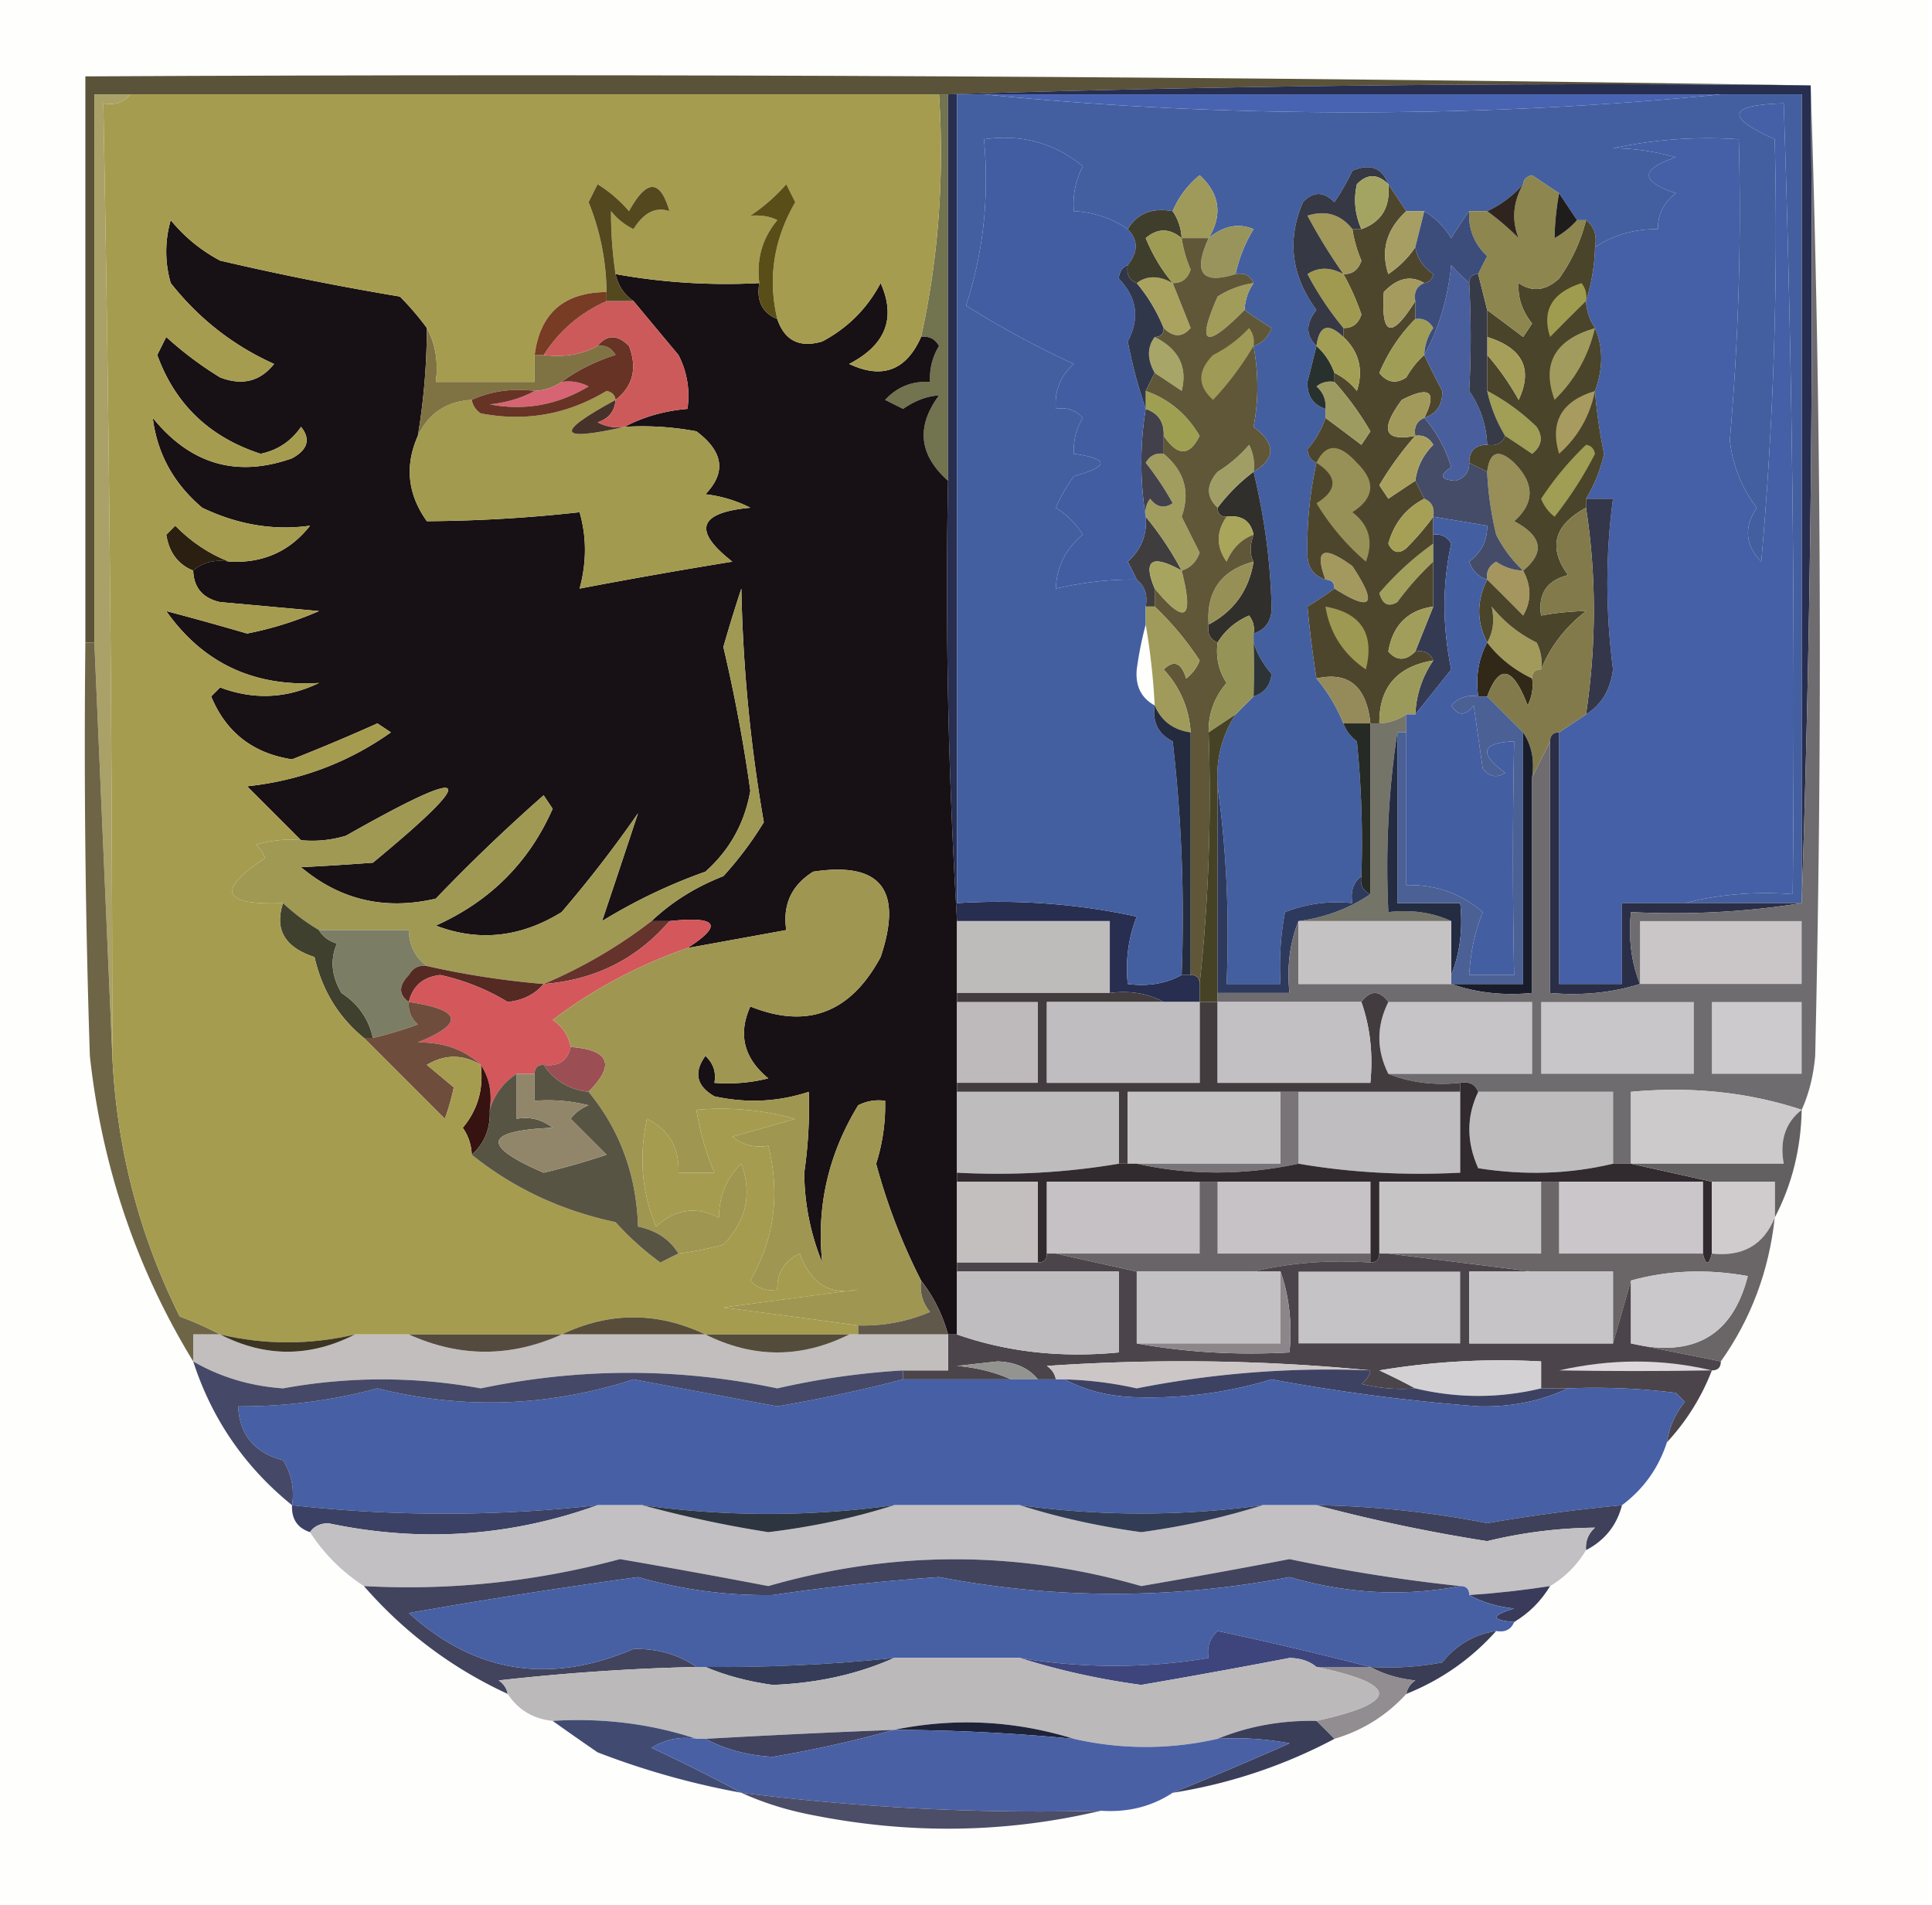<svg xmlns="http://www.w3.org/2000/svg" width="215" height="212" style="shape-rendering:geometricPrecision;text-rendering:geometricPrecision;image-rendering:optimizeQuality;fill-rule:evenodd;clip-rule:evenodd"><path style="opacity:1" fill="#fefefd" d="M-.5-.5h215v212H-.5V-.5z"/><path style="opacity:1" fill="#72734f" d="M104.5 10.5h1v43c-3.238-2.874-3.571-6.04-1-9.5-1.33.077-2.664.577-4 1.5l-2-1c1.35-1.45 3.016-2.117 5-2a6.845 6.845 0 0 1 1-4c-.457-.797-1.124-1.13-2-1 1.928-8.735 2.595-17.735 2-27z"/><path style="opacity:1" fill="#5a533a" d="M201.5 9.5c-32.171-.332-64.171.002-96 1h-95v61h-1v-63c64.169-.332 128.169 0 192 1z"/><path style="opacity:1" fill="#a9a167" d="M14.5 10.5c-.709.904-1.709 1.237-3 1 .657 35.33.99 70.663 1 106l-2-46v-61h4z"/><path style="opacity:1" fill="#2a1f11" d="M25.5 62.5c-1.599-.268-2.932.066-4 1-1.685-.684-2.685-2.017-3-4l1-1c1.79 1.816 3.79 3.15 6 4z"/><path style="opacity:1" fill="#4560a6" d="M187.5 100.5h-7v9h-7v-28l3-2c1.716-1.074 2.716-2.74 3-5-.836-6.488-.836-12.822 0-19h-3a16.485 16.485 0 0 0 2-5c-.501-2.467-.834-4.8-1-7 .917-2.505.917-4.838 0-7a5.727 5.727 0 0 1-1-3c.625-2.034.959-4.034 1-6 2.091-1.365 4.424-2.032 7-2-.02-1.643.647-2.976 2-4-4-1.333-4-2.667 0-4-2.426-.668-4.759-1.002-7-1a49.874 49.874 0 0 1 14-1 294.88 294.88 0 0 1-1 33.5c.322 2.797 1.322 5.297 3 7.5-1.454 2.167-1.288 4.167.5 6a417.8 417.8 0 0 0 1.5-47c-5.557-2.489-5.224-3.822 1-4a2033.867 2033.867 0 0 1 1 88c-4.202-.317-8.202.017-12 1z"/><path style="opacity:1" fill="#272e50" d="M201.5 9.5c.331 30.505-.002 60.838-1 91v-90h-94v90c6.784-.42 13.45.08 20 1.5-.935 2.381-1.268 4.881-1 7.5 2.235.295 4.235-.039 6-1h1c.667 0 1 .333 1 1v2h-4c-1.765-.961-3.765-1.295-6-1v-8h-17a613.834 613.834 0 0 1-1-49v-43a2304.594 2304.594 0 0 1 96-1z"/><path style="opacity:1" fill="#171014" d="M47.5 36.5a73.246 73.246 0 0 1-1 12c-1.474 3.33-1.14 6.497 1 9.5 5.713-.036 11.38-.37 17-1 .791 2.75.791 5.583 0 8.5a627.632 627.632 0 0 1 17-3c-4.452-3.465-3.785-5.465 2-6a14.73 14.73 0 0 0-5-1.5c2.342-2.42 2.009-4.753-1-7a32.437 32.437 0 0 0-8-.5c2.1-1.112 4.433-1.779 7-2a9.864 9.864 0 0 0-1-6c-1.69-2.02-3.356-4.02-5-6-1.051-.722-1.718-1.722-2-3a69.27 69.27 0 0 0 16 1c-.343 1.983.323 3.317 2 4 .815 2.408 2.481 3.24 5 2.5 2.833-1.5 5-3.667 6.5-6.5 1.736 3.895.57 6.895-3.5 9 3.68 1.73 6.346.73 8-3 .876-.13 1.543.203 2 1a6.845 6.845 0 0 0-1 4c-1.984-.117-3.65.55-5 2l2 1c1.336-.923 2.67-1.423 4-1.5-2.571 3.46-2.238 6.626 1 9.5a613.834 613.834 0 0 0 1 49v46h-1c-.63-2.25-1.63-4.25-3-6a66.928 66.928 0 0 1-5-13 21.333 21.333 0 0 0 1-7 4.934 4.934 0 0 0-3 .5c-3.32 5.439-4.653 11.273-4 17.5a26.76 26.76 0 0 1-2-10c.438-3.027.605-6.027.5-9-3.409 1.122-6.909 1.289-10.5.5-1.997-1.153-2.33-2.653-1-4.5.886.825 1.219 1.825 1 3a18.452 18.452 0 0 0 6-.5c-2.727-2.241-3.394-4.907-2-8 6.325 2.554 11.158.721 14.5-5.5 2.508-7.475.008-10.641-7.5-9.5-2.42 1.509-3.42 3.675-3 6.5l-11 2c4.018-2.571 3.351-3.571-2-3h-2c2.265-2.142 4.932-3.809 8-5a39.355 39.355 0 0 0 4.5-6 171.347 171.347 0 0 1-2.5-26 167.29 167.29 0 0 0-2 6.5 174.945 174.945 0 0 1 3 16c-.631 3.597-2.298 6.597-5 9a60.92 60.92 0 0 0-11.5 5.5c1.354-4.03 2.687-8.03 4-12a135.068 135.068 0 0 1-8.5 11c-4.557 2.823-9.224 3.323-14 1.5 6.04-2.707 10.374-7.04 13-13l-1-1.5a194.788 194.788 0 0 0-12 11.5c-5.651 1.324-10.651.157-15-3.5 2.502-.121 5.169-.288 8-.5 12.095-9.993 11.095-10.993-3-3-1.634.493-3.3.66-5 .5l-6-6c5.906-.633 11.24-2.633 16-6l-1.5-1a220.434 220.434 0 0 1-9.5 4c-4.344-.665-7.344-2.998-9-7l1-1c3.739 1.408 7.406 1.24 11-.5-7.245.456-12.912-2.21-17-8 2.912.767 5.912 1.6 9 2.5a38.468 38.468 0 0 0 8-2.5l-11-1c-1.926-.422-2.926-1.59-3-3.5 1.068-.934 2.401-1.268 4-1 3.757.198 6.757-1.135 9-4-4.035.563-8.035-.103-12-2-3.174-2.688-5.007-6.02-5.5-10 4.192 5.178 9.359 6.678 15.5 4.5 1.76-.965 2.094-2.132 1-3.5-1.103 1.604-2.603 2.604-4.5 3-5.678-1.847-9.511-5.513-11.5-11l1-2a39.355 39.355 0 0 0 6 4.5c2.456.946 4.456.446 6-1.5-4.55-2.046-8.383-5.046-11.5-9a12.5 12.5 0 0 1 0-7 17.834 17.834 0 0 0 5.5 4.5 316.13 316.13 0 0 0 20 4 30.139 30.139 0 0 1 3 3.5z"/><path style="opacity:1" fill="#a29a4e" d="M68.5 44.5c-6.799 3.69-6.466 4.69 1 3a32.437 32.437 0 0 1 8 .5c3.009 2.247 3.342 4.58 1 7a14.73 14.73 0 0 1 5 1.5c-5.785.535-6.452 2.535-2 6-5.722.93-11.389 1.93-17 3 .791-2.917.791-5.75 0-8.5-5.62.63-11.287.964-17 1-2.14-3.003-2.474-6.17-1-9.5 1.182-2.51 3.182-3.843 6-4 .11.617.444 1.117 1 1.5 4.982.96 9.649.127 14-2.5.607.124.94.457 1 1z"/><path style="opacity:1" fill="#463228" d="M68.5 44.5c-.077 1.25-.744 2.083-2 2.5.948.483 1.948.65 3 .5-7.466 1.69-7.799.69-1-3z"/><path style="opacity:1" fill="#7f7344" d="M47.5 36.5c.961 1.765 1.295 3.765 1 6h11v-3h1c2.235.295 4.235-.039 6-1 .876-.13 1.543.203 2 1-2.245.708-4.245 1.708-6 3a5.728 5.728 0 0 1-3 1c-2.56-.302-4.893.032-7 1-2.818.157-4.818 1.49-6 4a73.246 73.246 0 0 0 1-12z"/><path style="opacity:1" fill="#d66473" d="M62.5 42.5a4.932 4.932 0 0 1 3 .5c-3.432 2.072-7.098 2.738-11 2 1.882-.198 3.548-.698 5-1.5a5.728 5.728 0 0 0 3-1z"/><path style="opacity:1" fill="#673325" d="M66.5 38.5c1.042-1.291 2.208-1.291 3.5 0 .941 2.49.441 4.49-1.5 6-.06-.543-.393-.876-1-1-4.351 2.627-9.018 3.46-14 2.5-.556-.383-.89-.883-1-1.5 2.107-.968 4.44-1.302 7-1-1.452.802-3.118 1.302-5 1.5 3.902.738 7.568.072 11-2a4.932 4.932 0 0 0-3-.5c1.755-1.292 3.755-2.292 6-3-.457-.797-1.124-1.13-2-1z"/><path style="opacity:1" fill="#cd5a5a" d="M67.5 33.5h3c1.644 1.98 3.31 3.98 5 6a9.864 9.864 0 0 1 1 6c-2.567.221-4.9.888-7 2a4.932 4.932 0 0 1-3-.5c1.256-.417 1.923-1.25 2-2.5 1.941-1.51 2.441-3.51 1.5-6-1.292-1.291-2.458-1.291-3.5 0-1.765.961-3.765 1.295-6 1 1.734-2.7 4.068-4.7 7-6z"/><path style="opacity:1" fill="#445fa0" d="M109.5 10.5c13.317 1.333 26.983 2 41 2s27.683-.667 41-2h9v90h-13c3.798-.983 7.798-1.317 12-1 .301-29.358-.032-58.692-1-88-6.224.178-6.557 1.511-1 4a417.8 417.8 0 0 1-1.5 47c-1.788-1.833-1.954-3.833-.5-6-1.678-2.203-2.678-4.703-3-7.5a294.88 294.88 0 0 0 1-33.5 49.874 49.874 0 0 0-14 1c2.241-.002 4.574.332 7 1-4 1.333-4 2.667 0 4-1.353 1.024-2.02 2.357-2 4-2.576-.032-4.909.635-7 2 .237-1.291-.096-2.291-1-3h-1l-2-3c-.982-.64-1.982-1.308-3-2-.607.124-.94.457-1 1a12.072 12.072 0 0 1-4 3h-2a44.293 44.293 0 0 0-2 3c-.788-1.27-1.788-2.27-3-3h-2l-2-3c-.704-1.844-2.037-2.344-4-1.5a26.598 26.598 0 0 1-2 3.5c-1.22-1.211-2.387-1.211-3.5 0-1.804 4.183-1.304 8.183 1.5 12-1.205 1.495-1.205 2.828 0 4a342.07 342.07 0 0 1-1 4c-.047 1.538.62 2.538 2 3v1c-.404 1.256-1.071 2.423-2 3.5.07.765.403 1.265 1 1.5-.736 3.365-1.07 6.699-1 10-.047 1.538.62 2.538 2 3 .667 0 1 .333 1 1a44.093 44.093 0 0 1-3 2c.265 2.783.598 5.45 1 8 1.237 1.465 2.237 3.132 3 5 .283.79.783 1.456 1.5 2 .499 4.989.666 9.989.5 15-.904.709-1.237 1.709-1 3-2.619-.268-5.119.065-7.5 1a32.462 32.462 0 0 0-.5 8h-6c.325-7.519-.008-14.852-1-22-.213-2.95.454-5.618 2-8l2-2c1.195-.366 1.861-1.199 2-2.5-.929-1.077-1.596-2.244-2-3.5v-1c1.38-.462 2.047-1.462 2-3-.112-4.938-.779-9.938-2-15 2.484-1.464 2.484-3.13 0-5 .566-2.917.566-5.917 0-9 .978-.311 1.645-.978 2-2a44.093 44.093 0 0 1-3-2 5.727 5.727 0 0 1 1-3c-.342-.838-1.008-1.172-2-1a16.08 16.08 0 0 1 2-5c-1.692-.7-3.358-.367-5 1 1.579-2.6 1.245-4.933-1-7-1.359 1.124-2.359 2.458-3 4-2.281-.423-3.948.244-5 2-1.782-1.22-3.782-1.886-6-2a9.107 9.107 0 0 1 1-5c-3.154-2.593-6.821-3.593-11-3 .597 6.46-.07 12.626-2 18.5a103.46 103.46 0 0 0 12 6.5c-1.505 1.342-2.172 3.008-2 5 1.175-.219 2.175.114 3 1a6.845 6.845 0 0 0-1 4c3.956.553 3.956 1.386 0 2.5a18.083 18.083 0 0 0-2 3.5 9.419 9.419 0 0 1 3 3c-1.915 1.571-2.915 3.571-3 6 3.112-.719 6.112-1.052 9-1 .904.709 1.237 1.709 1 3v2a39.103 39.103 0 0 0-1 5c-.16 1.855.507 3.188 2 4-.278 1.846.389 3.18 2 4a169.926 169.926 0 0 1 1 26c-1.765.961-3.765 1.295-6 1-.268-2.619.065-5.119 1-7.5a72.732 72.732 0 0 0-20-1.5v-90h3z"/><path style="opacity:1" fill="#a29a5b" d="M171.5 74.5c-.667 0-1 .333-1 1-2.051-.987-3.718-2.32-5-4 .664-1.148.831-2.481.5-4a14.505 14.505 0 0 0 5 4c.483.948.649 1.948.5 3z"/><path style="opacity:1" fill="#312f2c" d="M139.5 52.5c1.221 5.063 1.888 10.063 2 15 .047 1.538-.62 2.538-2 3a2.429 2.429 0 0 0-.5-2c-1.518.663-2.685 1.663-3.5 3-.838-.342-1.172-1.008-1-2 2.823-1.492 4.49-3.826 5-7-.427-.762-.427-1.762 0-3-.321-1.548-1.321-2.215-3-2-.667 0-1-.333-1-1a20.233 20.233 0 0 1 4-4z"/><path style="opacity:1" fill="#3f3d3e" d="M127.5 57.5a35.377 35.377 0 0 1 4 6c-3.337-1.854-4.337-1.187-3 2v2h-1c.237-1.291-.096-2.291-1-3a44.147 44.147 0 0 0-1-2c1.505-1.342 2.172-3.008 2-5z"/><path style="opacity:1" fill="#a59660" d="M169.5 63.5c.934 1.739.934 3.405 0 5-1.34-1.367-2.673-2.7-4-4-.131-.876.202-1.543 1-2 .917.627 1.917.96 3 1z"/><path style="opacity:1" fill="#a2a05b" d="M159.5 60.5v2a32.634 32.634 0 0 0-4 4.5c-.983.59-1.65.257-2-1a33.068 33.068 0 0 1 6-5.5z"/><path style="opacity:1" fill="#969057" d="M139.5 62.5c-.51 3.174-2.177 5.508-5 7-.274-3.702 1.392-6.035 5-7z"/><path style="opacity:1" fill="#a6a45f" d="M131.5 63.5c1.399 5.448.399 6.114-3 2-1.337-3.187-.337-3.854 3-2z"/><path style="opacity:1" fill="#343649" d="M176.5 56.5v-1h3c-.836 6.178-.836 12.512 0 19-.284 2.26-1.284 3.926-3 5 1.162-7.812 1.162-15.479 0-23z"/><path style="opacity:1" fill="#a3995f" d="M148.5 65.5c0-.667-.333-1-1-1-1.254-3.383-.254-3.883 3-1.5 2.848 4.315 2.181 5.148-2 2.5z"/><path style="opacity:1" fill="#353a53" d="M159.5 59.5c.876-.13 1.543.203 2 1-1.001 4.5-1.001 9.167 0 14-1.357 1.686-2.69 3.352-4 5 .104-2.203.77-4.203 2-6-.342-.838-1.008-1.172-2-1l2-5v-8z"/><path style="opacity:1" fill="#4e462c" d="m154.5 20.5 2 3c-2.2 2.023-2.867 4.357-2 7 1.235-.84 2.235-1.84 3-3 .221 1.235.888 2.235 2 3-.124.607-.457.94-1 1-1.494-.899-2.994-.565-4.5 1-.324 4.927.842 5.26 3.5 1v2c-1.7 1.71-3.033 3.71-4 6 .865 1.083 1.865 1.25 3 .5.566-.995 1.233-1.828 2-2.5a89.353 89.353 0 0 0 2 4c.047 1.538-.62 2.538-2 3 1.456-2.931.623-3.598-2.5-2-2.47 3.328-1.97 4.661 1.5 4a36.12 36.12 0 0 0-4 5.5l1 1.5c1.018-.693 2.018-1.36 3-2l1 2c-2.034 1.048-3.367 2.715-4 5 .502 1.021 1.168 1.188 2 .5a30.217 30.217 0 0 0 3-3.5v3a33.068 33.068 0 0 0-6 5.5c.35 1.257 1.017 1.59 2 1a32.634 32.634 0 0 1 4-4.5v5c-2.838.405-4.504 2.071-5 5 .925 1.062 1.925 1.062 3 0 .992-.172 1.658.162 2 1-4.041.667-6.041 3-6 7h-1c-.429-4.132-2.429-5.799-6-5-.402-2.55-.735-5.217-1-8a44.093 44.093 0 0 0 3-2c4.181 2.648 4.848 1.815 2-2.5-3.254-2.383-4.254-1.883-3 1.5-1.38-.462-2.047-1.462-2-3-.07-3.301.264-6.635 1-10-.597-.235-.93-.735-1-1.5.929-1.077 1.596-2.244 2-3.5 1.315.976 2.648 1.976 4 3l1-1.5a32.911 32.911 0 0 0-4-5.5v-1c.958.453 1.792 1.12 2.5 2 .748-2.34.248-4.34-1.5-6v-1c.997.03 1.664-.47 2-1.5a27.648 27.648 0 0 0-2-4.5c.997.03 1.664-.47 2-1.5a14.102 14.102 0 0 1-1-3.5h1c2.241-.8 3.241-2.466 3-5z"/><path style="opacity:1" fill="#9d9953" d="M147.5 67.5c3.987.71 5.487 3.044 4.5 7-2.519-1.712-4.019-4.045-4.5-7z"/><path style="opacity:1" fill="#a9a55a" d="M136.5 57.5c1.679-.215 2.679.452 3 2-1.359.507-2.359 1.507-3 3-1.166-1.667-1.166-3.334 0-5z"/><path style="opacity:1" fill="#978e58" d="M169.5 63.5a14.193 14.193 0 0 1-3-4c-.575-2.396-.908-4.73-1-7 .275-2.258 1.275-2.592 3-1 2.291 2.317 2.291 4.484 0 6.5 3.127 1.65 3.46 3.483 1 5.5z"/><path style="opacity:1" fill="#a6a057" d="M158.5 55.5c.838.342 1.172 1.008 1 2a30.217 30.217 0 0 1-3 3.5c-.832.688-1.498.521-2-.5.633-2.285 1.966-3.952 4-5z"/><path style="opacity:1" fill="#989157" d="M146.5 51.5c1.036-2.188 2.536-2.188 4.5 0 2.134 2.078 1.968 3.912-.5 5.5 1.863 1.418 2.363 3.251 1.5 5.5a26.91 26.91 0 0 1-5.5-6.5c2.377-1.47 2.377-2.97 0-4.5z"/><path style="opacity:1" fill="#a09d5f" d="M129.5 50.5c2.308 1.918 2.975 4.251 2 7l2 4c-.355 1.022-1.022 1.689-2 2a35.377 35.377 0 0 0-4-6 2.429 2.429 0 0 1 .5-2c.718.95 1.551 1.117 2.5.5a32.367 32.367 0 0 0-3-4.5c.457-.797 1.124-1.13 2-1z"/><path style="opacity:1" fill="#a09e64" d="M139.5 52.5a20.233 20.233 0 0 0-4 4c-1.282-1.208-1.282-2.542 0-4a14.962 14.962 0 0 0 3.5-3c.483.948.649 1.948.5 3z"/><path style="opacity:1" fill="#444c67" d="M158.5 46.5c1.369 1.568 2.369 3.401 3 5.5-1.388.89-1.222 1.39.5 1.5 1.03-.336 1.53-1.003 1.5-2l2 1c.092 2.27.425 4.604 1 7a14.193 14.193 0 0 0 3 4 5.577 5.577 0 0 1-3-1c-.798.457-1.131 1.124-1 2-.978-.311-1.645-.978-2-2 1.353-1.024 2.02-2.357 2-4l-6-1c.172-.992-.162-1.658-1-2l-1-2c.203-1.544.87-2.878 2-4-.457-.797-1.124-1.13-2-1-.172-.992.162-1.658 1-2z"/><path style="opacity:1" fill="#aaa05e" d="M157.5 48.5c.876-.13 1.543.203 2 1-1.13 1.122-1.797 2.456-2 4-.982.64-1.982 1.307-3 2l-1-1.5a36.12 36.12 0 0 1 4-5.5z"/><path style="opacity:1" fill="#41404b" d="M127.5 45.5c1.406.473 2.073 1.473 2 3v2c-.876-.13-1.543.203-2 1a32.367 32.367 0 0 1 3 4.5c-.949.617-1.782.45-2.5-.5a2.429 2.429 0 0 0-.5 2 37.336 37.336 0 0 1 0-12z"/><path style="opacity:1" fill="#a19e55" d="M165.5 43.5a23.495 23.495 0 0 1 5.5 4c.749 1.135.583 2.135-.5 3a187.991 187.991 0 0 0-3-2 16.336 16.336 0 0 1-2-5z"/><path style="opacity:1" fill="#9f9f51" d="M127.5 43.5c2.569.896 4.569 2.562 6 5-1.125 2.294-2.459 2.294-4 0 .073-1.527-.594-2.527-2-3v-2z"/><path style="opacity:1" fill="#a29a5a" d="M158.5 46.5c-.838.342-1.172 1.008-1 2-3.47.661-3.97-.672-1.5-4 3.123-1.598 3.956-.931 2.5 2z"/><path style="opacity:1" fill="#9e9b61" d="M148.5 42.5a32.911 32.911 0 0 1 4 5.5l-1 1.5a494.818 494.818 0 0 0-4-3v-1c.086-.996-.248-1.83-1-2.5a2.427 2.427 0 0 1 2-.5z"/><path style="opacity:1" fill="#49442a" d="M176.5 24.5c.904.709 1.237 1.709 1 3-.041 1.966-.375 3.966-1 6a5.727 5.727 0 0 0 1 3c.917 2.162.917 4.495 0 7 .166 2.2.499 4.533 1 7a16.485 16.485 0 0 1-2 5v1c-3.577 1.93-4.243 4.43-2 7.5-2.363.588-3.363 2.088-3 4.5a29.822 29.822 0 0 1 5-.5c-2.326 1.805-3.992 3.972-5 6.5a4.934 4.934 0 0 0-.5-3 14.505 14.505 0 0 1-5-4c.331 1.519.164 2.852-.5 4-1.186-2.292-1.186-4.626 0-7 1.327 1.3 2.66 2.633 4 4 .934-1.595.934-3.261 0-5 2.46-2.017 2.127-3.85-1-5.5 2.291-2.016 2.291-4.183 0-6.5-1.725-1.592-2.725-1.258-3 1l-2-1c0-1.333.667-2 2-2 .992.172 1.658-.162 2-1 .982.64 1.982 1.307 3 2 1.083-.865 1.249-1.865.5-3a23.495 23.495 0 0 0-5.5-4v-4a28.906 28.906 0 0 1 3.5 5c1.617-3.438.451-5.771-3.5-7v-3c1.315.976 2.648 1.976 4 3l1-1.5c-1.115-1.393-1.615-2.893-1.5-4.5 1.507 1.035 3.007.868 4.5-.5a19.215 19.215 0 0 0 3-6.5z"/><path style="opacity:1" fill="#a09d54" d="M176.5 49.5c.543.06.876.393 1 1a41.58 41.58 0 0 1-4.5 7 4.458 4.458 0 0 1-1.5-2 34.06 34.06 0 0 1 5-6z"/><path style="opacity:1" fill="#a79b60" d="M177.5 43.5c-.567 2.803-1.9 5.136-4 7-1.059-3.539.274-5.872 4-7z"/><path style="opacity:1" fill="#435da3" d="M125.5 25.5c1.186 1.205 1.186 2.539 0 4-.597.235-.93.735-1 1.5 2.034 2.099 2.368 4.432 1 7 .516 2.67 1.183 5.17 2 7.5a37.336 37.336 0 0 0 0 12c.172 1.992-.495 3.658-2 5 .363.684.696 1.35 1 2-2.888-.052-5.888.281-9 1 .085-2.429 1.085-4.429 3-6a9.419 9.419 0 0 0-3-3 18.083 18.083 0 0 1 2-3.5c3.956-1.114 3.956-1.947 0-2.5a6.845 6.845 0 0 1 1-4c-.825-.886-1.825-1.219-3-1-.172-1.992.495-3.658 2-5a103.46 103.46 0 0 1-12-6.5c1.93-5.874 2.597-12.04 2-18.5 4.179-.593 7.846.407 11 3a9.107 9.107 0 0 0-1 5c2.218.114 4.218.78 6 2z"/><path style="opacity:1" fill="#a19c5e" d="M177.5 36.5c-.716 3.098-2.216 5.764-4.5 8-1.483-4.02.017-6.686 4.5-8z"/><path style="opacity:1" fill="#29312e" d="M146.5 38.5c.901.79 1.568 1.79 2 3v1a2.427 2.427 0 0 0-2 .5c.752.67 1.086 1.504 1 2.5-1.38-.462-2.047-1.462-2-3 .346-1.35.679-2.682 1-4z"/><path style="opacity:1" fill="#485e9d" d="M163.5 31.5c.219 4.005.219 8.005 0 12 1.247 1.823 1.914 3.823 2 6-1.333 0-2 .667-2 2 .03.997-.47 1.664-1.5 2-1.722-.11-1.888-.61-.5-1.5-.631-2.099-1.631-3.932-3-5.5 1.38-.462 2.047-1.462 2-3a89.353 89.353 0 0 1-2-4c1.604-2.903 2.604-6.237 3-10a31.12 31.12 0 0 0 2 2z"/><path style="opacity:1" fill="#a7a567" d="M128.5 37.5c2.674 1.346 3.674 3.346 3 6a187.991 187.991 0 0 0-3-2c-.854-1.535-.854-2.868 0-4z"/><path style="opacity:1" fill="#a59f59" d="M165.5 37.5c3.951 1.229 5.117 3.562 3.5 7a28.906 28.906 0 0 0-3.5-5v-2z"/><path style="opacity:1" fill="#a09d57" d="M157.5 35.5c.876-.13 1.543.203 2 1a5.575 5.575 0 0 0-1 3c-.767.672-1.434 1.505-2 2.5-1.135.75-2.135.583-3-.5.967-2.29 2.3-4.29 4-6z"/><path style="opacity:1" fill="#31374b" d="M125.5 29.5c-.172.992.162 1.658 1 2 1.237 1.465 2.237 3.132 3 5 0 .667-.333 1-1 1-.854 1.132-.854 2.465 0 4l-1 2v2c-.817-2.33-1.484-4.83-2-7.5 1.368-2.568 1.034-4.901-1-7 .07-.765.403-1.265 1-1.5z"/><path style="opacity:1" fill="#373b47" d="m164.5 30.5 1 4v9a16.336 16.336 0 0 0 2 5c-.342.838-1.008 1.172-2 1-.086-2.177-.753-4.177-2-6 .219-3.995.219-7.995 0-12 0-.667.333-1 1-1z"/><path style="opacity:1" fill="#a29e54" d="M149.5 37.5c1.748 1.66 2.248 3.66 1.5 6-.708-.88-1.542-1.547-2.5-2-.432-1.21-1.099-2.21-2-3 .304-2.296 1.304-2.629 3-1z"/><path style="opacity:1" fill="#9f9c50" d="M176.5 33.5c-1.327 1.3-2.66 2.633-4 4-.958-2.942.209-4.942 3.5-6 .464.594.631 1.261.5 2z"/><path style="opacity:1" fill="#a19c59" d="M139.5 31.5a5.727 5.727 0 0 0-1 3c-4.385 4.43-5.385 3.93-3-1.5a10.122 10.122 0 0 1 4-1.5z"/><path style="opacity:1" fill="#a9a35f" d="M126.5 31.5c1.132-.854 2.465-.854 4 0 .659 1.638 1.326 3.304 2 5-.925 1.062-1.925 1.062-3 0-.763-1.868-1.763-3.535-3-5z"/><path style="opacity:1" fill="#a69b5e" d="M158.5 31.5c-.838.342-1.172 1.008-1 2-2.658 4.26-3.824 3.927-3.5-1 1.506-1.565 3.006-1.899 4.5-1z"/><path style="opacity:1" fill="#a09950" d="M149.5 30.5a27.648 27.648 0 0 1 2 4.5c-.336 1.03-1.003 1.53-2 1.5a34.96 34.96 0 0 1-4-6c1.2-.792 2.533-.792 4 0z"/><path style="opacity:1" fill="#3f3e2d" d="M130.5 23.5c.61.891.943 1.891 1 3-1.358-1.126-2.692-1.126-4 0 .76 1.86 1.76 3.527 3 5-1.535-.854-2.868-.854-4 0-.838-.342-1.172-1.008-1-2 1.186-1.461 1.186-2.795 0-4 1.052-1.756 2.719-2.423 5-2z"/><path style="opacity:1" fill="#98945c" d="M137.5 30.5c-3.764 1.186-4.764-.147-3-4 1.642-1.367 3.308-1.7 5-1a16.08 16.08 0 0 0-2 5z"/><path style="opacity:1" fill="#a19859" d="M150.5 25.5a14.102 14.102 0 0 0 1 3.5c-.336 1.03-1.003 1.53-2 1.5a62.297 62.297 0 0 1-4-6.5c2.043-.64 3.71-.14 5 1.5z"/><path style="opacity:1" fill="#9e9b54" d="M131.5 26.5a14.102 14.102 0 0 0 1 3.5c-.336 1.03-1.003 1.53-2 1.5a18.664 18.664 0 0 1-3-5c1.308-1.126 2.642-1.126 4 0z"/><path style="opacity:1" fill="#a69e63" d="M156.5 23.5h2l-1 4c-.765 1.16-1.765 2.16-3 3-.867-2.643-.2-4.977 2-7z"/><path style="opacity:1" fill="#8d864e" d="M173.5 21.5a29.806 29.806 0 0 0-.5 5c.995-.566 1.828-1.233 2.5-2h1a19.215 19.215 0 0 1-3 6.5c-1.493 1.368-2.993 1.535-4.5.5-.115 1.607.385 3.107 1.5 4.5l-1 1.5a494.818 494.818 0 0 0-4-3l-1-4c.304-.65.637-1.317 1-2-1.45-1.35-2.117-3.017-2-5h2a30.155 30.155 0 0 1 3.5 3c-.793-2-.626-4 .5-6 .06-.543.393-.876 1-1 1.018.692 2.018 1.36 3 2z"/><path style="opacity:1" fill="#3c4d7b" d="M158.5 23.5c1.212.73 2.212 1.73 3 3a44.293 44.293 0 0 1 2-3c-.117 1.983.55 3.65 2 5-.363.683-.696 1.35-1 2-.667 0-1 .333-1 1a31.12 31.12 0 0 1-2-2c-.396 3.763-1.396 7.097-3 10a5.575 5.575 0 0 1 1-3c-.457-.797-1.124-1.13-2-1v-2c-.172-.992.162-1.658 1-2 .543-.06.876-.393 1-1-1.112-.765-1.779-1.765-2-3l1-4z"/><path style="opacity:1" fill="#363843" d="M154.5 20.5c-1.188-1.184-2.355-1.184-3.5 0-.384 1.697-.218 3.363.5 5h-1c-1.29-1.64-2.957-2.14-5-1.5a62.297 62.297 0 0 0 4 6.5c-1.467-.792-2.8-.792-4 0a34.96 34.96 0 0 0 4 6v1c-1.696-1.629-2.696-1.296-3 1-1.205-1.172-1.205-2.505 0-4-2.804-3.817-3.304-7.817-1.5-12 1.113-1.211 2.28-1.211 3.5 0a26.598 26.598 0 0 0 2-3.5c1.963-.844 3.296-.344 4 1.5z"/><path style="opacity:1" fill="#1f1d1c" d="m173.5 21.5 2 3c-.672.767-1.505 1.434-2.5 2 .019-1.608.185-3.274.5-5z"/><path style="opacity:1" fill="#9f9a59" d="M134.5 26.5h-3a5.727 5.727 0 0 0-1-3c.641-1.542 1.641-2.876 3-4 2.245 2.067 2.579 4.4 1 7z"/><path style="opacity:1" fill="#2f241e" d="M169.5 20.5c-1.126 2-1.293 4-.5 6a30.155 30.155 0 0 0-3.5-3 12.072 12.072 0 0 0 4-3z"/><path style="opacity:1" fill="#a3a462" d="M154.5 20.5c.241 2.534-.759 4.2-3 5-.718-1.637-.884-3.303-.5-5 1.145-1.184 2.312-1.184 3.5 0z"/><path style="opacity:1" fill="#4863b1" d="M109.5 10.5h82c-13.317 1.333-26.983 2-41 2s-27.683-.667-41-2z"/><path style="opacity:1" fill="#605738" d="M131.5 26.5h3c-1.764 3.853-.764 5.186 3 4 .992-.172 1.658.162 2 1a10.122 10.122 0 0 0-4 1.5c-2.385 5.43-1.385 5.93 3 1.5a44.093 44.093 0 0 0 3 2c-.355 1.022-1.022 1.689-2 2 .566 3.083.566 6.083 0 9 2.484 1.87 2.484 3.536 0 5a4.934 4.934 0 0 0-.5-3 14.962 14.962 0 0 1-3.5 3c-1.282 1.458-1.282 2.792 0 4 0 .667.333 1 1 1-1.166 1.666-1.166 3.333 0 5 .641-1.493 1.641-2.493 3-3-.427 1.238-.427 2.238 0 3-3.608.965-5.274 3.298-5 7-.172.992.162 1.658 1 2-.214 1.644.12 3.144 1 4.5-1.361 1.584-2.028 3.418-2 5.5.327 9.515-.006 18.848-1 28 0-.667-.333-1-1-1v-27c-.173-2.68-1.173-5.013-3-7 1.131-1.104 1.965-.77 2.5 1a4.458 4.458 0 0 0 1.5-2 34.06 34.06 0 0 0-5-6v-2c3.399 4.114 4.399 3.448 3-2 .978-.311 1.645-.978 2-2l-2-4c.975-2.749.308-5.082-2-7v-2c1.541 2.294 2.875 2.294 4 0-1.431-2.438-3.431-4.104-6-5l1-2c.982.64 1.982 1.307 3 2 .674-2.654-.326-4.654-3-6 .667 0 1-.333 1-1 1.075 1.062 2.075 1.062 3 0-.674-1.696-1.341-3.362-2-5 .997.03 1.664-.47 2-1.5a14.102 14.102 0 0 1-1-3.5z"/><path style="opacity:1" fill="#9f9a56" d="M139.5 38.5a33.867 33.867 0 0 1-4.5 6c-1.756-1.56-1.756-3.226 0-5a13.908 13.908 0 0 0 4-3c.464.594.631 1.261.5 2z"/><path style="opacity:1" fill="#a19e5b" d="m159.5 67.5-2 5c-1.075 1.062-2.075 1.062-3 0 .496-2.929 2.162-4.595 5-5z"/><path style="opacity:1" fill="#2d3437" d="M139.5 71.5c.404 1.256 1.071 2.423 2 3.5-.139 1.301-.805 2.134-2 2.5a171.44 171.44 0 0 0 0-6z"/><path style="opacity:1" fill="#2f2e37" d="M127.5 69.5z"/><path style="opacity:1" fill="#322818" d="M165.5 71.5c1.282 1.68 2.949 3.013 5 4a4.934 4.934 0 0 1-.5 3c-1.645-4.325-3.145-4.658-4.5-1h-1c-.295-2.235.039-4.235 1-6z"/><path style="opacity:1" fill="#827a4a" d="M176.5 56.5c1.162 7.521 1.162 15.188 0 23l-3 2c-.667 0-1 .333-1 1l-2 4c.284-1.915-.049-3.581-1-5l-4-4c1.355-3.658 2.855-3.325 4.5 1a4.934 4.934 0 0 0 .5-3c0-.667.333-1 1-1 1.008-2.528 2.674-4.695 5-6.5a29.822 29.822 0 0 0-5 .5c-.363-2.412.637-3.912 3-4.5-2.243-3.07-1.577-5.57 2-7.5z"/><path style="opacity:1" fill="#a09b5a" d="M127.5 67.5h1a34.06 34.06 0 0 1 5 6 4.458 4.458 0 0 1-1.5 2c-.535-1.77-1.369-2.104-2.5-1 1.827 1.987 2.827 4.32 3 7-1.93-.27-3.264-1.27-4-3a76.76 76.76 0 0 0-1-9v-2z"/><path style="opacity:1" fill="#959456" d="M139.5 70.5v1a171.44 171.44 0 0 1 0 6l-2 2-3 2c-.028-2.082.639-3.916 2-5.5-.88-1.356-1.214-2.856-1-4.5.815-1.337 1.982-2.337 3.5-3 .464.594.631 1.261.5 2z"/><path style="opacity:1" fill="#948a5a" d="M146.5 75.5c3.571-.799 5.571.868 6 5h-3c-.763-1.868-1.763-3.535-3-5z"/><path style="opacity:1" fill="#9c9a5a" d="M159.5 73.5c-1.23 1.797-1.896 3.797-2 6h-1a5.728 5.728 0 0 1-3 1c-.041-4 1.959-6.333 6-7z"/><path style="opacity:1" fill="#252b3e" d="M128.5 78.5c.736 1.73 2.07 2.73 4 3v27h-1a169.926 169.926 0 0 0-1-26c-1.611-.82-2.278-2.154-2-4z"/><path style="opacity:1" fill="#191d2b" d="M169.5 81.5c.951 1.419 1.284 3.085 1 5v24c-3.213.31-6.213-.023-9-1h8v-28z"/><path style="opacity:1" fill="#747469" d="M156.5 79.5v2h-1c-.991 6.479-1.324 13.146-1 20 2.559-.302 4.893.032 7 1h-17c2.977-.402 5.643-1.402 8-3v-19h1a5.728 5.728 0 0 0 3-1z"/><path style="opacity:1" fill="#262a25" d="M149.5 80.5h3v19c-.838-.342-1.172-1.008-1-2a112.97 112.97 0 0 0-.5-15c-.717-.544-1.217-1.21-1.5-2z"/><path style="opacity:1" fill="#232c41" d="M155.5 81.5v19h7c.306 2.885-.027 5.552-1 8v-6c-2.107-.968-4.441-1.302-7-1-.324-6.854.009-13.521 1-20z"/><path style="opacity:1" fill="#445ea2" d="m159.5 57.5 6 1c.02 1.643-.647 2.976-2 4 .355 1.022 1.022 1.689 2 2-1.186 2.374-1.186 4.708 0 7-.961 1.765-1.295 3.765-1 6-1.175-.219-2.175.114-3 1 .774 1.211 1.607 1.211 2.5 0l1 7c.718.95 1.551 1.117 2.5.5-2.968-2.178-2.635-3.344 1-3.5a647.52 647.52 0 0 0 0 26h-5c.145-2.552.645-4.885 1.5-7-2.419-2.085-5.253-3.085-8.5-3v-19h1c1.31-1.648 2.643-3.314 4-5-1.001-4.833-1.001-9.5 0-14-.457-.797-1.124-1.13-2-1v-2z"/><path style="opacity:1" fill="#a09954" d="M72.5 102.5a54.112 54.112 0 0 1-12 7 95.031 95.031 0 0 1-13-2c-1.306-.967-1.973-2.301-2-4h-10a22.833 22.833 0 0 1-4-3c-6.79.25-7.457-1.417-2-5a3.646 3.646 0 0 0-1-1.5c1.634-.493 3.3-.66 5-.5 1.7.16 3.366-.007 5-.5 14.095-7.993 15.095-6.993 3 3-2.831.212-5.498.379-8 .5 4.349 3.657 9.349 4.824 15 3.5a194.788 194.788 0 0 1 12-11.5l1 1.5c-2.626 5.96-6.96 10.293-13 13 4.776 1.823 9.443 1.323 14-1.5a135.068 135.068 0 0 0 8.5-11c-1.313 3.97-2.646 7.97-4 12A60.92 60.92 0 0 1 78.5 97c2.702-2.403 4.369-5.403 5-9a174.945 174.945 0 0 0-3-16 167.29 167.29 0 0 1 2-6.5c.167 8.681 1 17.348 2.5 26a39.355 39.355 0 0 1-4.5 6c-3.068 1.191-5.735 2.858-8 5z"/><path style="opacity:1" fill="#464225" d="M137.5 79.5c-1.546 2.382-2.213 5.05-2 8v24h-2v-2c.994-9.152 1.327-18.485 1-28l3-2z"/><path style="opacity:1" fill="#2a2e47" d="M173.5 81.5v28h7v-9h20c-6.145.99-12.478 1.323-19 1-.306 2.885.027 5.552 1 8-3.125.979-6.458 1.313-10 1v-28c0-.667.333-1 1-1z"/><path style="opacity:1" fill="#3f402e" d="M31.5 100.5a22.833 22.833 0 0 0 4 3c.417.722 1.084 1.222 2 1.5-.776 1.77-.61 3.603.5 5.5 1.852 1.195 3.019 2.862 3.5 5h-1c-2.824-2.3-4.657-5.3-5.5-9-3.312-1.073-4.479-3.073-3.5-6z"/><path style="opacity:1" fill="#6d6546" d="M9.5 71.5h1l2 46c.474 10.232 2.974 19.899 7.5 29a36.287 36.287 0 0 1 4.5 2h-3v3c-6.329-10.36-10.162-21.694-11.5-34-.5-15.33-.667-30.663-.5-46z"/><path style="opacity:1" fill="#bebbbb" d="M106.5 102.5h17v8h-17v-8z"/><path style="opacity:1" fill="#2d3a5e" d="M135.5 87.5c.992 7.148 1.325 14.481 1 22h6a32.462 32.462 0 0 1 .5-8c2.381-.935 4.881-1.268 7.5-1-.237-1.291.096-2.291 1-3-.172.992.162 1.658 1 2-2.357 1.598-5.023 2.598-8 3-.973 2.448-1.306 5.115-1 8h-8v-23z"/><path style="opacity:1" fill="#65332b" d="M72.5 102.5h2c-3.634 4.222-8.3 6.556-14 7a54.112 54.112 0 0 0 12-7z"/><path style="opacity:1" fill="#4b6095" d="M164.5 77.5h1l4 4v28h-8v-1c.973-2.448 1.306-5.115 1-8h-7v-19h1v17c3.247-.085 6.081.915 8.5 3-.855 2.115-1.355 4.448-1.5 7h5a647.52 647.52 0 0 1 0-26c-3.635.156-3.968 1.322-1 3.5-.949.617-1.782.45-2.5-.5l-1-7c-.893 1.211-1.726 1.211-2.5 0 .825-.886 1.825-1.219 3-1z"/><path style="opacity:1" fill="#7b7e64" d="M35.5 103.5h10c.027 1.699.694 3.033 2 4-.876-.131-1.543.202-2 1-1.153 1.187-1.153 2.187 0 3-.086.996.248 1.829 1 2.5a42.504 42.504 0 0 1-5 1.5c-.481-2.138-1.648-3.805-3.5-5-1.11-1.897-1.276-3.73-.5-5.5-.916-.278-1.583-.778-2-1.5z"/><path style="opacity:1" fill="#552a23" d="M47.5 107.5a95.031 95.031 0 0 0 13 2c-.996 1.165-2.33 1.832-4 2a24.677 24.677 0 0 0-7.5-3c-1.908.215-3.074 1.215-3.5 3-1.153-.813-1.153-1.813 0-3 .457-.798 1.124-1.131 2-1z"/><path style="opacity:1" fill="#d3575b" d="M74.5 102.5c5.351-.571 6.018.429 2 3-5.494 1.911-10.494 4.578-15 8 1.112.765 1.779 1.765 2 3-.321 1.548-1.321 2.215-3 2-.667 0-1 .333-1 1h-2c-1.478.948-2.478 2.281-3 4 .285-1.915-.049-3.581-1-5-1.805-1.697-4.139-2.53-7-2.5 5.232-2.121 4.899-3.621-1-4.5.426-1.785 1.592-2.785 3.5-3a24.677 24.677 0 0 1 7.5 3c1.67-.168 3.004-.835 4-2 5.7-.444 10.366-2.778 14-7z"/><path style="opacity:1" fill="#c6c4c7" d="M154.5 111.5h16v8h-16c-1.333-2.667-1.333-5.333 0-8z"/><path style="opacity:1" fill="#bebabb" d="M106.5 111.5h9v9h-9v-9z"/><path style="opacity:1" fill="#6f6c70" d="M201.5 9.5a1947.772 1947.772 0 0 1 .5 108c-.191 2.208-.691 4.208-1.5 6-5.912-1.956-12.245-2.623-19-2v8h-2v-8h-15c-.342-.838-1.008-1.172-2-1-2.885.306-5.552-.027-8-1h16v-8h-16c-1-1.333-2-1.333-3 0h-16v-1h8c-.306-2.885.027-5.552 1-8v7h17c2.787.977 5.787 1.31 9 1v-24l2-4v28c3.542.313 6.875-.021 10-1-.973-2.448-1.306-5.115-1-8 6.522.323 12.855-.01 19-1a2071.745 2071.745 0 0 0 1-91z"/><path style="opacity:1" fill="#cccacd" d="M190.5 111.5h10v8h-10v-8z"/><path style="opacity:1" fill="#c8c6c9" d="M171.5 111.5h17v8h-17v-8z"/><path style="opacity:1" fill="#cac6c8" d="M182.5 109.5v-7h18v7h-18z"/><path style="opacity:1" fill="#c4c2c3" d="M144.5 102.5h17v7h-17v-7z"/><path style="opacity:1" fill="#9b4f54" d="M63.5 116.5c4.333.325 5 1.992 2 5-2.174-.25-3.84-1.25-5-3 1.679.215 2.679-.452 3-2z"/><path style="opacity:1" fill="#6f4d3c" d="M45.5 111.5c5.899.879 6.232 2.379 1 4.5 2.861-.03 5.195.803 7 2.5-1.984-1.194-3.984-1.194-6 0l3 2.5a23.625 23.625 0 0 1-1 3.5l-9-9h1a42.504 42.504 0 0 0 5-1.5c-.752-.671-1.086-1.504-1-2.5z"/><path style="opacity:1" fill="#433c3f" d="M106.5 111.5v-1h17c2.235-.295 4.235.039 6 1h-13v9h17v-9h2v9h17c.31-3.213-.023-6.213-1-9 1-1.333 2-1.333 3 0-1.333 2.667-1.333 5.333 0 8 2.448.973 5.115 1.306 8 1v1h-37v8h-1v-8h-18v-1h9v-9h-9z"/><path style="opacity:1" fill="#c0bdc0" d="M129.5 111.5h4v9h-17v-9h13z"/><path style="opacity:1" fill="#c3c0c3" d="M135.5 111.5h16c.977 2.787 1.31 5.787 1 9h-17v-9z"/><path style="opacity:1" fill="#9f9651" d="M102.5 142.5c-.17 1.322.163 2.489 1 3.5a18.992 18.992 0 0 1-8 1.5 1959.42 1959.42 0 0 0-15-2l15-2c-3.091.689-5.258-.645-6.5-4-1.706.808-2.54 2.141-2.5 4-1.175.219-2.175-.114-3-1 2.667-4.595 3.334-9.595 2-15-1.478.262-2.811-.071-4-1l7-2a31.117 31.117 0 0 0-11-1 29.772 29.772 0 0 0 2 7h-4c.122-2.757-1.045-4.757-3.5-6-.922 4.191-.588 8.191 1 12 2.168-1.964 4.5-2.298 7-1 .036-2.441.87-4.441 2.5-6 1.22 3.358.553 6.358-2 9a35.67 35.67 0 0 1-5 1c-.974-1.585-2.474-2.585-4.5-3-.173-5.748-2.007-10.748-5.5-15 3-3.008 2.333-4.675-2-5-.221-1.235-.888-2.235-2-3 4.506-3.422 9.506-6.089 15-8l11-2c-.42-2.825.58-4.991 3-6.5 7.508-1.141 10.008 2.025 7.5 9.5-3.342 6.221-8.175 8.054-14.5 5.5-1.394 3.093-.727 5.759 2 8a18.452 18.452 0 0 1-6 .5c.219-1.175-.114-2.175-1-3-1.33 1.847-.997 3.347 1 4.5 3.591.789 7.091.622 10.5-.5a50.386 50.386 0 0 1-.5 9 26.76 26.76 0 0 0 2 10c-.653-6.227.68-12.061 4-17.5a4.934 4.934 0 0 1 3-.5 21.333 21.333 0 0 1-1 7 66.928 66.928 0 0 0 5 13z"/><path style="opacity:1" fill="#c5c2c3" d="M142.5 121.5v8h-17v-8h17z"/><path style="opacity:1" fill="#bfbdbf" d="M144.5 121.5h18v9c-6.19.323-12.19-.01-18-1v-8z"/><path style="opacity:1" fill="#bfbcbe" d="M164.5 121.5h15v8c-4.816 1.15-9.816 1.316-15 .5-1.317-2.937-1.317-5.77 0-8.5z"/><path style="opacity:1" fill="#361210" d="M53.5 118.5c.951 1.419 1.285 3.085 1 5 .098 2.053-.569 3.72-2 5a5.577 5.577 0 0 0-1-3c1.671-2.01 2.338-4.343 2-7z"/><path style="opacity:1" fill="#bebcbd" d="M106.5 121.5h18v8c-5.81.99-11.81 1.323-18 1v-9z"/><path style="opacity:1" fill="#cccacb" d="M200.5 123.5c-1.808 1.418-2.475 3.418-2 6h-17v-8c6.755-.623 13.088.044 19 2z"/><path style="opacity:1" fill="#797478" d="M142.5 121.5h2v8c-6.099 1.306-12.099 1.306-18 0h16v-8z"/><path style="opacity:1" fill="#a69c4f" d="M14.5 10.5h90c.595 9.265-.072 18.265-2 27-1.654 3.73-4.32 4.73-8 3 4.07-2.105 5.236-5.105 3.5-9-1.5 2.833-3.667 5-6.5 6.5-2.519.74-4.185-.092-5-2.5-1.075-4.494-.409-8.827 2-13l-1-2a19.894 19.894 0 0 1-4 3.5c1.238-.077 2.238.09 3 .5-1.671 2.01-2.338 4.343-2 7a69.27 69.27 0 0 1-16-1 45.312 45.312 0 0 1-.5-7 7.253 7.253 0 0 0 2.5 2c1.148-1.85 2.481-2.517 4-2-1.037-3.587-2.537-3.587-4.5 0a14.974 14.974 0 0 0-3.5-3l-1 2a27.351 27.351 0 0 1 2 10c-4.744.03-7.41 2.362-8 7v3h-11c.295-2.235-.039-4.235-1-6a30.139 30.139 0 0 0-3-3.5 316.13 316.13 0 0 1-20-4 17.834 17.834 0 0 1-5.5-4.5 12.5 12.5 0 0 0 0 7c3.117 3.954 6.95 6.954 11.5 9-1.544 1.946-3.544 2.446-6 1.5a39.355 39.355 0 0 1-6-4.5l-1 2c1.989 5.487 5.822 9.153 11.5 11 1.897-.396 3.397-1.396 4.5-3 1.094 1.368.76 2.535-1 3.5-6.141 2.178-11.308.678-15.5-4.5.493 3.98 2.326 7.313 5.5 10 3.965 1.897 7.965 2.563 12 2-2.243 2.865-5.243 4.198-9 4-2.21-.85-4.21-2.184-6-4l-1 1c.315 1.983 1.315 3.316 3 4 .074 1.91 1.074 3.078 3 3.5l11 1a38.468 38.468 0 0 1-8 2.5 364.17 364.17 0 0 0-9-2.5c4.088 5.79 9.755 8.456 17 8-3.594 1.74-7.261 1.908-11 .5l-1 1c1.656 4.002 4.656 6.335 9 7 3.194-1.257 6.36-2.59 9.5-4l1.5 1c-4.76 3.367-10.094 5.367-16 6l6 6c-1.7-.16-3.366.007-5 .5.457.414.79.914 1 1.5-5.457 3.583-4.79 5.25 2 5-.979 2.927.188 4.927 3.5 6 .843 3.7 2.676 6.7 5.5 9l9 9c.44-1.198.773-2.365 1-3.5l-3-2.5c2.016-1.194 4.016-1.194 6 0 .338 2.657-.329 4.99-2 7 .627.917.96 1.917 1 3 4.64 3.726 9.973 6.226 16 7.5a31.867 31.867 0 0 0 5 4.5c.683-.363 1.35-.696 2-1a35.67 35.67 0 0 0 5-1c2.553-2.642 3.22-5.642 2-9-1.63 1.559-2.464 3.559-2.5 6-2.5-1.298-4.832-.964-7 1-1.588-3.809-1.922-7.809-1-12 2.455 1.243 3.622 3.243 3.5 6h4a29.772 29.772 0 0 1-2-7 31.117 31.117 0 0 1 11 1l-7 2c1.189.929 2.522 1.262 4 1 1.334 5.405.667 10.405-2 15 .825.886 1.825 1.219 3 1-.04-1.859.794-3.192 2.5-4 1.242 3.355 3.409 4.689 6.5 4l-15 2a1959.42 1959.42 0 0 1 15 2v1h-17c-5.346-2.538-10.68-2.538-16 0h-23c-5.013 1.173-10.013 1.173-15 0a36.287 36.287 0 0 0-4.5-2c-4.526-9.101-7.026-18.768-7.5-29-.01-35.337-.343-70.67-1-106 1.291.237 2.291-.096 3-1z"/><path style="opacity:1" fill="#773c23" d="M67.5 32.5v1c-2.932 1.3-5.266 3.3-7 6h-1c.59-4.638 3.256-6.97 8-7z"/><path style="opacity:1" fill="#594e17" d="M86.5 35.5c-1.677-.683-2.343-2.017-2-4-.338-2.657.329-4.99 2-7-.762-.41-1.762-.577-3-.5a19.894 19.894 0 0 0 4-3.5l1 2c-2.409 4.173-3.075 8.506-2 13z"/><path style="opacity:1" fill="#54481f" d="M68.5 30.5c.282 1.278.949 2.278 2 3h-3v-1a27.351 27.351 0 0 0-2-10l1-2a14.974 14.974 0 0 1 3.5 3c1.963-3.587 3.463-3.587 4.5 0-1.519-.517-2.852.15-4 2a7.253 7.253 0 0 1-2.5-2c-.018 2.297.149 4.63.5 7z"/><path style="opacity:1" fill="#312a2e" d="M162.5 120.5c.992-.172 1.658.162 2 1-1.317 2.73-1.317 5.563 0 8.5 5.184.816 10.184.65 15-.5h2l9 2v8c-.333 1.333-.667 1.333-1 0v-8h-36v8c0 .667-.333 1-1 1v-9h-36v8c0 .667-.333 1-1 1v-9h-9v-1c6.19.323 12.19-.01 18-1h2c5.901 1.306 11.901 1.306 18 0 5.81.99 11.81 1.323 18 1v-10z"/><path style="opacity:1" fill="#636061" d="M200.5 123.5c-.084 4.337-1.084 8.337-3 12v-4h-7l-9-2h17c-.475-2.582.192-4.582 2-6z"/><path style="opacity:1" fill="#c5c1c4" d="M133.5 131.5v8h-17v-8h17z"/><path style="opacity:1" fill="#c6c2c6" d="M135.5 131.5h17v8h-17v-8z"/><path style="opacity:1" fill="#cac6c9" d="M173.5 131.5h16v8h-16v-8z"/><path style="opacity:1" fill="#d0cbcd" d="M190.5 131.5h7v4c-1.234 3.04-3.568 4.373-7 4v-8z"/><path style="opacity:1" fill="#c4bfbf" d="M106.5 131.5h9v9h-9v-9z"/><path style="opacity:1" fill="#c7c4c6" d="M171.5 131.5v8h-18v-8h18z"/><path style="opacity:1" fill="#575444" d="M60.5 118.5c1.16 1.75 2.826 2.75 5 3 3.493 4.252 5.327 9.252 5.5 15 2.026.415 3.526 1.415 4.5 3-.65.304-1.317.637-2 1a31.867 31.867 0 0 1-5-4.5c-6.027-1.274-11.36-3.774-16-7.5 1.431-1.28 2.098-2.947 2-5 .522-1.719 1.522-3.052 3-4v5c1.478-.262 2.811.071 4 1-7.65.32-7.984 1.987-1 5a81.836 81.836 0 0 0 7-2l-4-4a4.458 4.458 0 0 1 2-1.5 18.452 18.452 0 0 0-6-.5v-3c0-.667.333-1 1-1z"/><path style="opacity:1" fill="#918669" d="M57.5 119.5h2v3a18.452 18.452 0 0 1 6 .5 4.458 4.458 0 0 0-2 1.5l4 4a81.836 81.836 0 0 1-7 2c-6.984-3.013-6.65-4.68 1-5-1.189-.929-2.522-1.262-4-1v-5z"/><path style="opacity:1" fill="#696468" d="M133.5 131.5h2v8h17v1c-4.532-.318-8.866.015-13 1h-13l-9-2h16v-8z"/><path style="opacity:1" fill="#6a6567" d="M171.5 131.5h2v8h16c.333 1.333.667 1.333 1 0 3.432.373 5.766-.96 7-4-.64 5.929-2.64 11.263-6 16l-10-2c6.983 1.623 11.317-.877 13-7.5-4.52-.814-8.854-.647-13 .5l-2 7v-8h-9l-16-2h17v-8z"/><path style="opacity:1" fill="#4b444a" d="M116.5 139.5h1l9 2v8c5.475.989 11.142 1.322 17 1 .31-3.213-.023-6.213-1-9h-3c4.134-.985 8.468-1.318 13-1 .667 0 1-.333 1-1h1l16 2h-7v8h16l2-7v7l10 2c0 .667-.333 1-1 1a24.766 24.766 0 0 1-5 8 9.175 9.175 0 0 1 2-4.5l-1-1a72.367 72.367 0 0 0-12-.5h-3v-3a81.883 81.883 0 0 0-18 1 71.254 71.254 0 0 1 4 2 18.453 18.453 0 0 1-6-.5c.556-.383.889-.883 1-1.5-11.826-1.16-23.826-1.326-36-.5.556.383.889.883 1 1.5h-2c-1.014-1.265-2.514-1.931-4.5-2l-4.5.5c2.208.191 4.208.691 6 1.5h-12v-1h5v-4h1c5.574 1.953 11.574 2.62 18 2v-9h-18v-1h9c.667 0 1-.333 1-1z"/><path style="opacity:1" fill="#cbc8cc" d="M181.5 149.5v-7c4.146-1.147 8.48-1.314 13-.5-1.683 6.623-6.017 9.123-13 7.5z"/><path style="opacity:1" fill="#c4c1c4" d="M126.5 141.5h16v8h-16v-8z"/><path style="opacity:1" fill="#c5c3c6" d="M144.5 141.5h18v8h-18v-8z"/><path style="opacity:1" fill="#c6c4c7" d="M170.5 141.5h9v8h-16v-8h7z"/><path style="opacity:1" fill="#574d3a" d="M78.5 148.5h-16c5.32-2.538 10.654-2.538 16 0z"/><path style="opacity:1" fill="#60584a" d="M102.5 142.5c1.37 1.75 2.37 3.75 3 6h-10v-1c2.77.079 5.437-.421 8-1.5-.837-1.011-1.17-2.178-1-3.5z"/><path style="opacity:1" fill="#bfbdbf" d="M106.5 141.5h18v9c-6.426.62-12.426-.047-18-2v-7z"/><path style="opacity:1" fill="#8c8589" d="M142.5 141.5c.977 2.787 1.31 5.787 1 9-5.858.322-11.525-.011-17-1h16v-8z"/><path style="opacity:1" fill="#c2bebe" d="M24.5 148.5c4.987 2.56 9.987 2.56 15 0h6c5.656 2.559 11.323 2.559 17 0h16c5.333 2.667 10.667 2.667 16 0h11v4h-5c-4.714.276-9.38.942-14 2-10.974-2.308-21.974-2.308-33 0a61.015 61.015 0 0 0-22 0c-3.646-.254-6.98-1.254-10-3v-3h3z"/><path style="opacity:1" fill="#3b3522" d="M24.5 148.5c4.987 1.173 9.987 1.173 15 0-5.013 2.56-10.013 2.56-15 0z"/><path style="opacity:1" fill="#534c3a" d="M78.5 148.5h16c-5.333 2.667-10.667 2.667-16 0z"/><path style="opacity:1" fill="#544a3d" d="M45.5 148.5h17c-5.677 2.559-11.344 2.559-17 0z"/><path style="opacity:1" fill="#93948f" d="M115.5 153.5h-3c-1.792-.809-3.792-1.309-6-1.5l4.5-.5c1.986.069 3.486.735 4.5 2z"/><path style="opacity:1" fill="#d3d1d4" d="M171.5 154.5c-4.647 1.118-9.314 1.118-14 0a71.254 71.254 0 0 0-4-2 81.883 81.883 0 0 1 18-1v3z"/><path style="opacity:1" fill="#ded8dc" d="M190.5 152.5c-5.621.096-11.287.096-17 0 5.82-1.316 11.487-1.316 17 0z"/><path style="opacity:1" fill="#cdc6c6" d="M152.5 152.5a109.77 109.77 0 0 0-26 2 41.326 41.326 0 0 0-8-1h-1c-.111-.617-.444-1.117-1-1.5 12.174-.826 24.174-.66 36 .5z"/><path style="opacity:1" fill="#3e4262" d="M152.5 152.5c-.111.617-.444 1.117-1 1.5 1.973.495 3.973.662 6 .5 4.686 1.118 9.353 1.118 14 0h3c-3.05 1.435-6.383 2.102-10 2a216.88 216.88 0 0 1-23-3 46.614 46.614 0 0 1-14.5 2c-3.252-.019-6.085-.686-8.5-2 2.693.072 5.36.405 8 1a109.77 109.77 0 0 1 26-2z"/><path style="opacity:1" fill="#465fa5" d="M100.5 153.5h18c2.415 1.314 5.248 1.981 8.5 2a46.614 46.614 0 0 0 14.5-2 216.88 216.88 0 0 0 23 3c3.617.102 6.95-.565 10-2a72.367 72.367 0 0 1 12 .5l1 1a9.175 9.175 0 0 0-2 4.5c-.933 2.87-2.6 5.204-5 7a202.052 202.052 0 0 0-15 2 107.577 107.577 0 0 0-19-2h-6a99.082 99.082 0 0 1-27 0h-14a101.854 101.854 0 0 1-28 0h-5a153.383 153.383 0 0 1-34 0c.285-1.788-.048-3.455-1-5-3.172-.831-4.838-2.831-5-6a58.199 58.199 0 0 0 15.5-2c9.555 2.385 19.055 2.052 28.5-1l16 3a166.69 166.69 0 0 0 14-3z"/><path style="opacity:1" fill="#454967" d="M21.5 151.5c3.02 1.746 6.354 2.746 10 3a61.015 61.015 0 0 1 22 0c11.026-2.308 22.026-2.308 33 0a84.803 84.803 0 0 1 14-2v1a166.69 166.69 0 0 1-14 3l-16-3c-9.445 3.052-18.945 3.385-28.5 1a58.199 58.199 0 0 1-15.5 2c.162 3.169 1.828 5.169 5 6 .952 1.545 1.285 3.212 1 5-5.259-4.255-8.925-9.589-11-16z"/><path style="opacity:1" fill="#3b4164" d="M32.5 167.5a153.383 153.383 0 0 0 34 0c-9.75 3.508-19.75 4.175-30 2-.916.043-1.583.376-2 1-1.406-.473-2.073-1.473-2-3z"/><path style="opacity:1" fill="#3f405a" d="M146.5 167.5c6.388.103 12.721.769 19 2a202.052 202.052 0 0 1 15-2c-.58 2.249-1.913 3.915-4 5-.086-.996.248-1.829 1-2.5a52.424 52.424 0 0 0-12 1.5 184.887 184.887 0 0 1-19-4z"/><path style="opacity:1" fill="#c2c0c2" d="M66.5 167.5h5a129.137 129.137 0 0 0 14 3c4.888-.586 9.555-1.586 14-3h14c4.287 1.361 8.787 2.361 13.5 3 4.713-.639 9.213-1.639 13.5-3h6a184.887 184.887 0 0 0 19 4 52.424 52.424 0 0 1 12-1.5c-.752.671-1.086 1.504-1 2.5-1 1.667-2.333 3-4 4-2.982.463-5.982.796-9 1 0-.667-.333-1-1-1a187.81 187.81 0 0 1-19-3 853.569 853.569 0 0 1-16.5 3c-13.83-3.977-27.663-3.977-41.5 0a854.125 854.125 0 0 0-16.5-3c-9.415 2.523-18.915 3.523-28.5 3-2.454-1.603-4.454-3.603-6-6 .417-.624 1.084-.957 2-1 10.25 2.175 20.25 1.508 30-2z"/><path style="opacity:1" fill="#2d3540" d="M71.5 167.5a101.854 101.854 0 0 0 28 0c-4.445 1.414-9.112 2.414-14 3a129.137 129.137 0 0 1-14-3z"/><path style="opacity:1" fill="#323d55" d="M113.5 167.5a99.082 99.082 0 0 0 27 0c-4.287 1.361-8.787 2.361-13.5 3-4.713-.639-9.213-1.639-13.5-3z"/><path style="opacity:1" fill="#42435d" d="M162.5 176.5c-6.241 1.197-12.574.864-19-1-12.996 2.482-25.996 2.482-39 0a235.834 235.834 0 0 0-18.5 2 51.123 51.123 0 0 1-15-2 675.317 675.317 0 0 0-25.5 4c7.337 6.661 15.67 7.994 25 4 2.655-.06 4.989.607 7 2a243.85 243.85 0 0 0-22 1.5c.556.383.89.883 1 1.5-6.187-2.853-11.52-6.853-16-12 9.585.523 19.085-.477 28.5-3 5.51.946 11.01 1.946 16.5 3 13.837-3.977 27.67-3.977 41.5 0 5.51-.946 11.01-1.946 16.5-3a187.81 187.81 0 0 0 19 3z"/><path style="opacity:1" fill="#3a3b5a" d="M172.5 176.5c-1 1.667-2.333 3-4 4-2.597-.221-2.597-.721 0-1.5-1.882-.198-3.548-.698-5-1.5 3.018-.204 6.018-.537 9-1z"/><path style="opacity:1" fill="#4760a4" d="M162.5 176.5c.667 0 1 .333 1 1 1.452.802 3.118 1.302 5 1.5-2.597.779-2.597 1.279 0 1.5-.342.838-1.008 1.172-2 1-2.437.386-4.437 1.553-6 3.5a32.462 32.462 0 0 1-8 .5 412.662 412.662 0 0 0-17-4c-.886.825-1.219 1.825-1 3a63.153 63.153 0 0 1-21 0h-14a184.681 184.681 0 0 1-21 1h-1c-2.011-1.393-4.345-2.06-7-2-9.33 3.994-17.663 2.661-25-4a675.317 675.317 0 0 1 25.5-4 51.123 51.123 0 0 0 15 2 235.834 235.834 0 0 1 18.5-2c13.004 2.482 26.004 2.482 39 0 6.426 1.864 12.759 2.197 19 1z"/><path style="opacity:1" fill="#343c58" d="M99.5 184.5c-4.06 1.811-8.56 2.811-13.5 3-2.708-.367-5.208-1.034-7.5-2 7.024.065 14.024-.268 21-1z"/><path style="opacity:1" fill="#3e457d" d="M152.5 185.5h-6c-.774-.647-1.774-.98-3-1a853.569 853.569 0 0 1-16.5 3c-4.713-.639-9.213-1.639-13.5-3a63.153 63.153 0 0 0 21 0c-.219-1.175.114-2.175 1-3a412.662 412.662 0 0 1 17 4z"/><path style="opacity:1" fill="#3a3d55" d="M166.5 181.5c-2.775 3.105-6.108 5.438-10 7 .111-.617.444-1.117 1-1.5-1.882-.198-3.548-.698-5-1.5a32.462 32.462 0 0 0 8-.5c1.563-1.947 3.563-3.114 6-3.5z"/><path style="opacity:1" fill="#918d90" d="M146.5 185.5h6c1.452.802 3.118 1.302 5 1.5-.556.383-.889.883-1 1.5-2.189 2.4-4.856 4.067-8 5l-2-2c9.275-2.054 9.275-4.054 0-6z"/><path style="opacity:1" fill="#bbb9ba" d="M99.5 184.5h14c4.287 1.361 8.787 2.361 13.5 3 5.51-.946 11.01-1.946 16.5-3 1.226.02 2.226.353 3 1 9.275 1.946 9.275 3.946 0 6-3.925-.07-7.591.597-11 2-5.343 1.204-10.676 1.204-16 0-6.602-2.043-13.269-2.377-20-1-7.004.273-14.004.606-21 1h-1c-5.068-1.678-10.402-2.344-16-2-2.164-.221-3.83-1.221-5-3-.11-.617-.444-1.117-1-1.5a243.85 243.85 0 0 1 22-1.5h1c2.292.966 4.792 1.633 7.5 2 4.94-.189 9.44-1.189 13.5-3z"/><path style="opacity:1" fill="#1e2338" d="M99.5 192.5c6.731-1.377 13.398-1.043 20 1a218.12 218.12 0 0 0-20-1z"/><path style="opacity:1" fill="#414b71" d="M61.5 191.5c5.598-.344 10.932.322 16 2-1.788-.285-3.455.048-5 1a190.162 190.162 0 0 1 10 5 88.03 88.03 0 0 1-16-4.5 315.484 315.484 0 0 1-5-3.5z"/><path style="opacity:1" fill="#40425e" d="M99.5 192.5a135.263 135.263 0 0 1-13.5 3c-2.76-.146-5.26-.813-7.5-2 6.996-.394 13.996-.727 21-1z"/><path style="opacity:1" fill="#3b3e59" d="m146.5 191.5 2 2a57.322 57.322 0 0 1-18 6 370.474 370.474 0 0 0 13-5.5 32.462 32.462 0 0 0-8-.5c3.409-1.403 7.075-2.07 11-2z"/><path style="opacity:1" fill="#4a60a5" d="M99.5 192.5a218.12 218.12 0 0 1 20 1c5.324 1.204 10.657 1.204 16 0a32.462 32.462 0 0 1 8 .5 370.474 370.474 0 0 1-13 5.5c-2.338 1.54-5.005 2.206-8 2a264.447 264.447 0 0 1-40-2 190.162 190.162 0 0 0-10-5c1.545-.952 3.212-1.285 5-1h1c2.24 1.187 4.74 1.854 7.5 2a135.263 135.263 0 0 0 13.5-3z"/><path style="opacity:1" fill="#4c4d67" d="M82.5 199.5a264.447 264.447 0 0 0 40 2c-10.476 2.485-21.143 2.652-32 .5-2.88-.546-5.546-1.379-8-2.5z"/></svg>